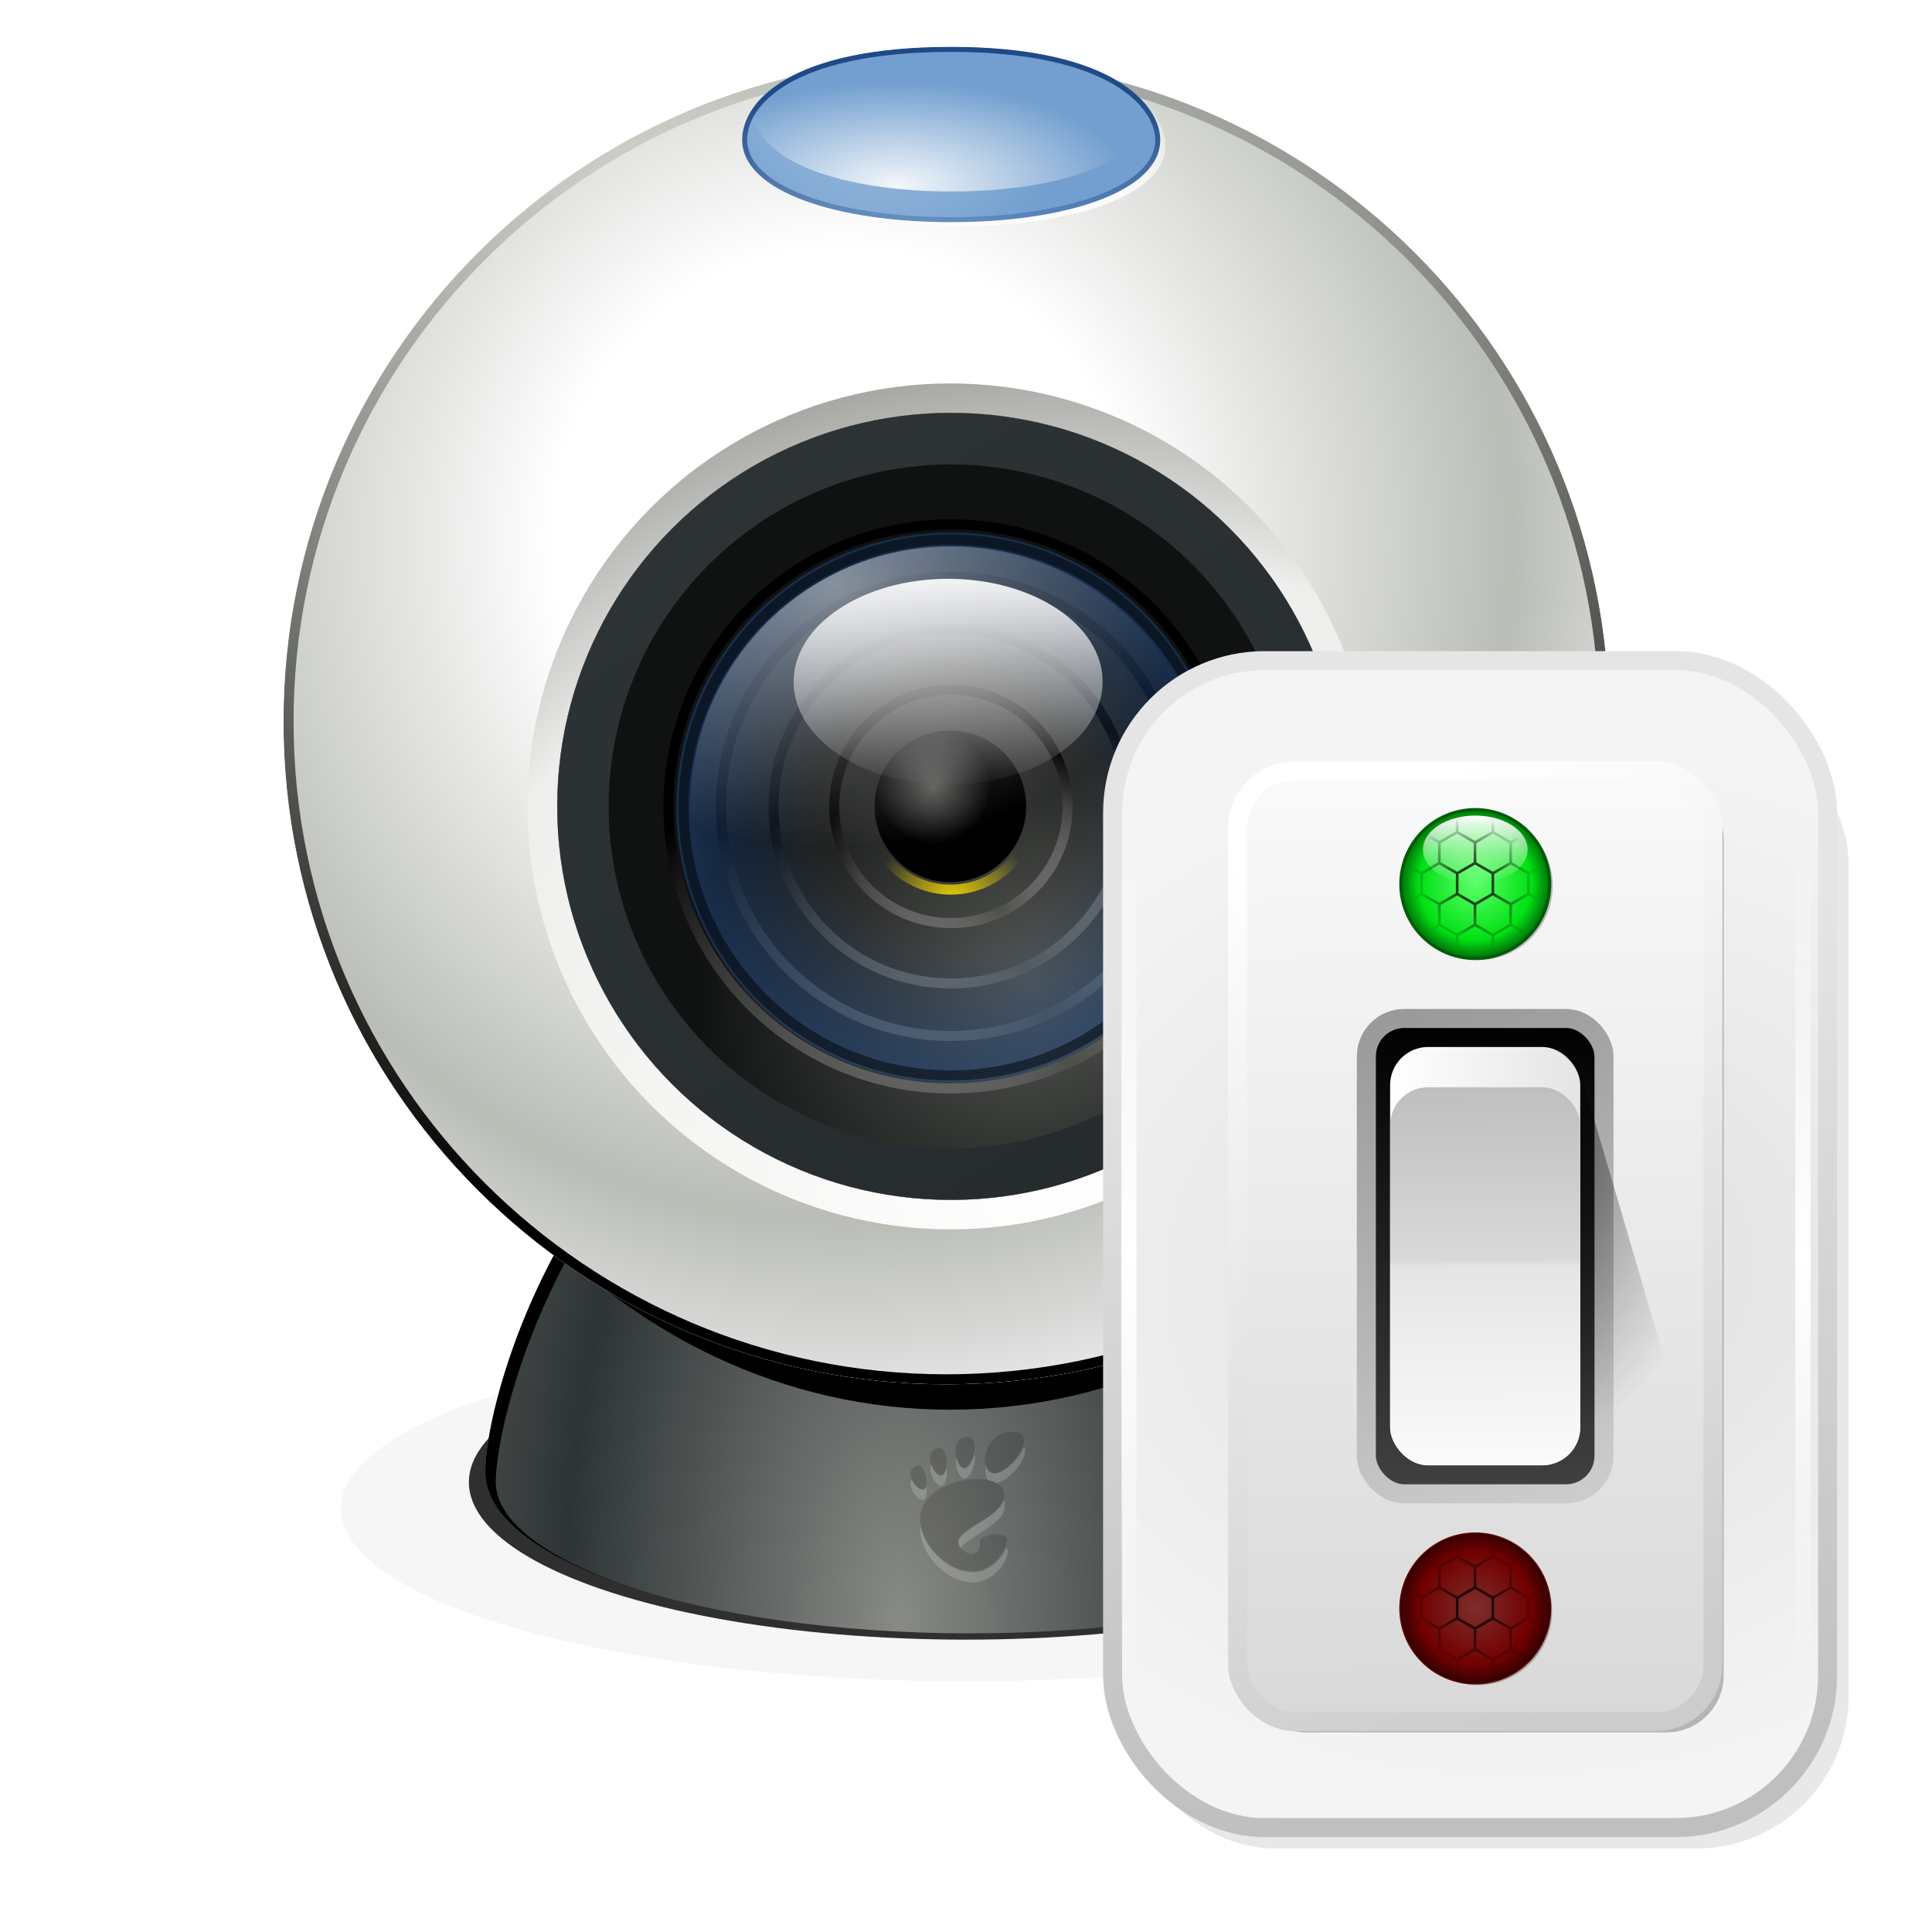 <svg height="256" viewBox="0 0 256 256" width="256" xmlns="http://www.w3.org/2000/svg" xmlns:xlink="http://www.w3.org/1999/xlink">
  <defs>
    <linearGradient id="lg1">
      <stop offset="0" stop-color="#fff"/>
      <stop offset="1" stop-color="#fff" stop-opacity="0"/>
    </linearGradient>
    <linearGradient id="LinearGradientBoxSpecular2" xlink:href="#lg1"/>
    <linearGradient id="linearGradient2835" gradientUnits="userSpaceOnUse" x1="30.209" x2="30.14" y1="29.988" y2="60.024">
      <stop offset="0" stop-color="#fff" stop-opacity="0"/>
      <stop offset=".5" stop-color="#fff"/>
      <stop offset="1" stop-color="#fff" stop-opacity="0"/>
    </linearGradient>
    <linearGradient id="linearGradient4645" gradientUnits="userSpaceOnUse" x1="50.177" x2="50.187" xlink:href="#LinearGradientBoxSpecular2" y1="81.869" y2="75.726"/>
    <filter id="filter4799" color-interpolation-filters="sRGB" height="1.363" width="1.108" x="-.054" y="-.182">
      <feGaussianBlur stdDeviation=".836"/>
    </filter>
    <radialGradient id="radialGradient6304" cx="63.096" cy="53.976" gradientTransform="matrix(.587 -.057 .047 .489 15.294 22.86)" gradientUnits="userSpaceOnUse" r="36.794">
      <stop offset="0" stop-color="#dfdfdf"/>
      <stop offset="1" stop-color="#f4f4f4"/>
    </radialGradient>
    <linearGradient id="LienarGradientOrbHighlight" gradientTransform="matrix(0 1 -1 0 -39.998 140.003)" gradientUnits="userSpaceOnUse" x1="-84.002" x2="-23.516" xlink:href="#lg1" y1="-383.997" y2="-383.998"/>
    <linearGradient id="linearGradient21172" gradientUnits="userSpaceOnUse" x1="43.976" x2="48.246" y1="35.3" y2="65.026">
      <stop offset="0" stop-color="#e5e5e5"/>
      <stop offset="1" stop-color="#bfbfbf"/>
    </linearGradient>
    <filter id="filter21488" color-interpolation-filters="sRGB" height="1.095" width="1.149" x="-.075" y="-.048">
      <feGaussianBlur stdDeviation="1.186"/>
    </filter>
    <filter id="filter22122" color-interpolation-filters="sRGB" height="1.039" width="1.038" x="-.019" y="-.019">
      <feGaussianBlur stdDeviation=".317"/>
    </filter>
    <radialGradient id="radialGradient22356" cx="8.82" cy="288.447" gradientTransform="matrix(.407 0 0 .407 49.188 -85.366)" gradientUnits="userSpaceOnUse" r="6.414">
      <stop offset="0" stop-color="#5cff69"/>
      <stop offset=".757" stop-color="#00e113"/>
      <stop offset="1" stop-color="#007109"/>
    </radialGradient>
    <linearGradient id="linearGradient22358" gradientTransform="matrix(.061 0 0 .163 28.764 -93.97)" gradientUnits="userSpaceOnUse" x1="14.566" x2="53.988" xlink:href="#LienarGradientOrbHighlight" y1="252.099" y2="252.099"/>
    <radialGradient id="radialGradient22360" cx="310.443" cy="-285.631" gradientTransform="matrix(.042 -.024 .026 .047 27.1 72.455)" gradientUnits="userSpaceOnUse" r="483.974">
      <stop offset="0"/>
      <stop offset="1" stop-opacity="0"/>
    </radialGradient>
    <radialGradient id="radialGradient25679" cx="8.82" cy="288.447" gradientTransform="matrix(.407 0 0 .407 49.188 -59.966)" gradientUnits="userSpaceOnUse" r="6.414">
      <stop offset="0" stop-color="#ff5c5c"/>
      <stop offset=".757" stop-color="#e10200"/>
      <stop offset="1" stop-color="#710000"/>
    </radialGradient>
    <linearGradient id="linearGradient25681" gradientTransform="matrix(.061 0 0 .163 54.164 -93.97)" gradientUnits="userSpaceOnUse" x1="14.566" x2="53.988" xlink:href="#LienarGradientOrbHighlight" y1="252.099" y2="252.099"/>
    <filter id="filter26627" color-interpolation-filters="sRGB" height="1.096" width="1.096" x="-.048" y="-.048">
      <feGaussianBlur stdDeviation="1.168"/>
    </filter>
    <linearGradient id="linearGradient1689" gradientUnits="userSpaceOnUse" x1="48.948" x2="49.095" y1="27.981" y2="61.153">
      <stop offset="0" stop-color="#fafafa"/>
      <stop offset="1" stop-color="#d9d9d9"/>
    </linearGradient>
    <linearGradient id="linearGradient1697" gradientUnits="userSpaceOnUse" x1="46.457" x2="59.303" y1="30.39" y2="59.511">
      <stop offset="0" stop-color="#fff"/>
      <stop offset="1" stop-color="#ccc"/>
    </linearGradient>
    <filter id="filter2111" color-interpolation-filters="sRGB" height="1.04" width="1.081" x="-.041" y="-.02">
      <feGaussianBlur stdDeviation=".422"/>
    </filter>
    <linearGradient id="linearGradient16763" gradientUnits="userSpaceOnUse" x1="53.224" x2="53.163" y1="36.711" y2="53.111">
      <stop offset="0"/>
      <stop offset="1" stop-color="#404040"/>
    </linearGradient>
    <linearGradient id="linearGradient16765" gradientUnits="userSpaceOnUse" x1="49.977" x2="56.694" y1="36.316" y2="53.306">
      <stop offset="0" stop-color="#999"/>
      <stop offset="1" stop-color="#ccc"/>
    </linearGradient>
    <linearGradient id="linearGradient16767" gradientUnits="userSpaceOnUse" x1="56.282" x2="49.841" y1="50.322" y2="50.327">
      <stop offset="0" stop-color="#e5e5e5"/>
      <stop offset="1" stop-color="#fff"/>
    </linearGradient>
    <radialGradient id="radialGradient16769" cx="36.917" cy="59.909" gradientTransform="matrix(.874 .001 -.001 1.427 22.937 -44.396)" gradientUnits="userSpaceOnUse" r="7.246">
      <stop offset="0" stop-opacity=".5"/>
      <stop offset="1" stop-opacity="0"/>
    </radialGradient>
    <linearGradient id="linearGradient16771" gradientUnits="userSpaceOnUse" x1="53.074" x2="53.149" y1="39.216" y2="53.713">
      <stop offset="0" stop-color="#bfbfbf"/>
      <stop offset=".415" stop-color="#d9d9d9"/>
      <stop offset=".43" stop-color="#e5e5e5"/>
      <stop offset="1" stop-color="#fff"/>
    </linearGradient>
    <filter id="filter8493" height="1.299" width="1.11" x="-.055" y="-.149">
      <feGaussianBlur stdDeviation=".531"/>
    </filter>
    <filter id="filter8437" height="2.187" width="1.435" x="-.218" y="-.593">
      <feGaussianBlur stdDeviation="2.108"/>
    </filter>
    <clipPath id="clipPath7551">
      <path d="m192 220c0 8.837-19.755 16-44.125 16-24.37 0-44.125-7.163-44.125-16s10.505-48 44.125-48c33.62 0 44.125 39.163 44.125 48z"/>
    </clipPath>
    <radialGradient id="radialGradient7563" cx="141.031" cy="246.059" gradientTransform="matrix(1.041 0 -0 2.286 -5.379 -327.957)" gradientUnits="userSpaceOnUse" r="44.125">
      <stop offset="0" stop-color="#888a85"/>
      <stop offset=".664" stop-color="#2e3436"/>
      <stop offset="1" stop-color="#555753"/>
    </radialGradient>
    <filter id="filter7559" height="1.163" width="1.122" x="-.061" y="-.082">
      <feGaussianBlur stdDeviation="1.812"/>
    </filter>
    <filter id="filter7738" height="1.134" width="1.134" x="-.067" y="-.067">
      <feGaussianBlur stdDeviation="3.697"/>
    </filter>
    <clipPath id="clipPath5572">
      <path d="m216 146c0 38.64-31.36 70-70 70-38.64 0-70-31.36-70-70s31.36-70 70-70c38.64 0 70 31.36 70 70z"/>
    </clipPath>
    <radialGradient id="radialGradient4165" cx="135.08" cy="127.087" gradientTransform="matrix(1.268 0 0 1.284 -36.264 -36.139)" gradientUnits="userSpaceOnUse" r="70">
      <stop offset="0" stop-color="#fff"/>
      <stop offset=".345" stop-color="#fff"/>
      <stop offset=".797" stop-color="#babdb6"/>
      <stop offset="1" stop-color="#e3e3e3"/>
    </radialGradient>
    <radialGradient id="radialGradient5785" cx="157.733" cy="99.115" gradientTransform="matrix(1.444 0 0 .64 -69.983 27.691)" gradientUnits="userSpaceOnUse" r="22.994" xlink:href="#LinearGradientBoxSpecular2"/>
    <filter id="filter5751-2" color-interpolation-filters="sRGB" height="1.114" width="1.048" x="-.024" y="-.057">
      <feGaussianBlur stdDeviation=".437"/>
    </filter>
    <radialGradient id="radialGradient5590" cx="120.544" cy="88.724" gradientTransform="matrix(-3.091 -0 0 -1.483 493.113 220.341)" gradientUnits="userSpaceOnUse" r="73.86">
      <stop offset="0" stop-color="#d3d7cf"/>
      <stop offset="1"/>
    </radialGradient>
    <filter id="filter8599" height="1.069" width="1.069" x="-.034" y="-.034">
      <feGaussianBlur stdDeviation="1.569"/>
    </filter>
    <linearGradient id="linearGradient4410" gradientTransform="matrix(8.01 0 0 4.281 -81.523 -52.829)" gradientUnits="userSpaceOnUse" x1="20.875" x2="20.875" xlink:href="#LinearGradientBoxSpecular2" y1="17.083" y2="19.085"/>
    <radialGradient id="radialGradient7758" cx="54.249" cy="18.849" gradientTransform="matrix(2.294 0 0 2.07 -68.828 -20.624)" gradientUnits="userSpaceOnUse" r="8.662">
      <stop offset="0" stop-color="#fff"/>
      <stop offset=".7" stop-color="#eeeeec"/>
      <stop offset="1" stop-color="#888a85"/>
    </radialGradient>
    <filter id="filter4333-3" color-interpolation-filters="sRGB" height="1.094" width="1.094" x="-.047" y="-.047">
      <feGaussianBlur stdDeviation=".34"/>
    </filter>
    <filter id="filter4727" height="1.101" width="1.101" x="-.05" y="-.05">
      <feGaussianBlur stdDeviation=".364"/>
    </filter>
    <linearGradient id="linearGradient7760" gradientUnits="userSpaceOnUse" x1="59.522" x2="47.752" y1="22.272" y2="2.663">
      <stop offset="0" stop-color="#24292b"/>
      <stop offset="1" stop-color="#2e3436"/>
    </linearGradient>
    <radialGradient id="radialGradient7762" cx="55.376" cy="18.595" gradientTransform="matrix(.869 -.502 .471 .817 -1.668 28.151)" gradientUnits="userSpaceOnUse" r="8.662">
      <stop offset="0" stop-color="#555753"/>
      <stop offset="1" stop-color="#101212"/>
    </radialGradient>
    <radialGradient id="radialGradient4276" cx="49.52" cy="3.208" gradientTransform="matrix(1.708 0 0 1.368 -35.064 -1.181)" gradientUnits="userSpaceOnUse" r="8.853">
      <stop offset="0" stop-color="#fff" stop-opacity=".051"/>
      <stop offset="1"/>
    </radialGradient>
    <radialGradient id="radialGradient7770" cx="51.187" cy="8.848" gradientUnits="userSpaceOnUse" r="6.54">
      <stop offset="0" stop-color="#555753"/>
      <stop offset="1"/>
    </radialGradient>
    <radialGradient id="radialGradient7772" cx="32.312" cy="31" gradientUnits="userSpaceOnUse" r="2.563">
      <stop offset="0" stop-color="#204a87" stop-opacity="0"/>
      <stop offset=".5" stop-color="#204a87" stop-opacity="0"/>
      <stop offset="1" stop-color="#204a87"/>
    </radialGradient>
    <radialGradient id="radialGradient7774" cx="33.612" cy="28.487" gradientUnits="userSpaceOnUse" r="2.043">
      <stop offset="0" stop-color="#edd400"/>
      <stop offset="1" stop-color="#edd400" stop-opacity="0"/>
    </radialGradient>
    <radialGradient id="radialGradient7778" cx="30.95" cy="28.008" gradientTransform="matrix(1.342 0 0 .998 -10.41 .779)" gradientUnits="userSpaceOnUse" r="2.688" xlink:href="#LinearGradientBoxSpecular2"/>
    <linearGradient id="linearGradient7780" gradientUnits="userSpaceOnUse" x1="20.875" x2="20.875" xlink:href="#LinearGradientBoxSpecular2" y1="16.861" y2="19.122"/>
    <linearGradient id="linearGradient7776" gradientUnits="userSpaceOnUse" x1="20.875" x2="20.875" xlink:href="#LinearGradientBoxSpecular2" y1="17.083" y2="19.868"/>
    <clipPath id="clipPath5635">
      <path d="m166.747 67.827c0 5.092-9.294 8.173-20.747 8.173s-20.747-3.081-20.747-8.173c0-3.722 4.656-9.224 20.747-9.224s20.747 5.776 20.747 9.224z"/>
    </clipPath>
    <radialGradient id="radialGradient5673" cx="138.624" cy="63.198" gradientTransform="matrix(1 0 0 1.392 0 -31.415)" gradientUnits="userSpaceOnUse" r="20.747">
      <stop offset="0" stop-color="#a7c3e1"/>
      <stop offset="1" stop-color="#729fcf"/>
    </radialGradient>
    <radialGradient id="radialGradient5836" cx="139.762" cy="65.013" gradientTransform="matrix(1.118 0 0 .513 -15.649 39.574)" gradientUnits="userSpaceOnUse" r="20.747">
      <stop offset="0" stop-color="#f3f7fb"/>
      <stop offset="1" stop-color="#729fcf"/>
    </radialGradient>
    <filter id="filter5867" height="1.141" width="1.063" x="-.032" y="-.071">
      <feGaussianBlur stdDeviation=".516"/>
    </filter>
    <linearGradient id="linearGradient5665" gradientUnits="userSpaceOnUse" x1="139.621" x2="139.621" y1="63.654" y2="80.855">
      <stop offset="0" stop-color="#204a87"/>
      <stop offset="1" stop-color="#204a87" stop-opacity="0"/>
    </linearGradient>
    <filter id="filter5647" height="1.179" width="1.075" x="-.038" y="-.09">
      <feGaussianBlur stdDeviation=".442"/>
    </filter>
  </defs>
  <g transform="matrix(5.039 0 0 5.039 -341.711 20.859)">
    <ellipse cx="15.338" cy="27.468" fill-rule="evenodd" filter="url(#filter8493)" opacity=".898" rx="11.632" ry="4.264" transform="matrix(1.124 0 0 .971 75.978 8.165)"/>
    <ellipse cx="15.338" cy="27.468" fill-rule="evenodd" filter="url(#filter8437)" opacity=".189" rx="11.632" ry="4.264" transform="matrix(1.414 0 0 1.064 71.537 6.307)"/>
    <g clip-path="url(#clipPath7551)" enable-background="new" transform="matrix(.289 0 0 .265 50.59 -23.729)">
      <path d="m192 220c0 8.837-19.755 16-44.125 16-24.37 0-44.125-7.163-44.125-16s10.505-48 44.125-48c33.62 0 44.125 39.163 44.125 48z" fill="url(#radialGradient7563)"/>
      <path d="m190.703 221c0 8.837-18.459 16-42.828 16-24.37 0-44.125-7.163-44.125-16s10.505-49 44.125-49c33.62 0 42.828 40.163 42.828 49z" fill="none" filter="url(#filter7559)" stroke="#000" stroke-width="1.915"/>
      <path d="m212 146c0 36.432-29.568 66-66 66-36.432 0-66-29.568-66-66s29.568-66 66-66c36.432 0 66 29.568 66 66z" fill-rule="evenodd" filter="url(#filter7738)" transform="matrix(.833 0 0 1.013 24.417 -.95)"/>
    </g>
    <g clip-path="url(#clipPath5572)" enable-background="new" transform="matrix(.249 0 0 .249 56.344 -21.521)">
      <path d="m216 146c0 38.64-31.36 70-70 70-38.64 0-70-31.36-70-70s31.36-70 70-70c38.64 0 70 31.36 70 70z" fill="url(#radialGradient4165)" fill-rule="evenodd"/>
      <path d="m168.004 85.362c0 5.4-9.858 8.668-22.004 8.668s-22.004-3.268-22.004-8.668c0-3.948 4.938-9.783 22.004-9.783s22.004 6.126 22.004 9.783z" fill="url(#radialGradient5785)" fill-rule="evenodd" filter="url(#filter5751-2)" transform="matrix(1 0 0 .982 1.125 1.36)"/>
      <path d="m216 146c0 38.64-31.36 70-70 70-38.64 0-70-31.36-70-70s31.36-70 70-70c38.64 0 70 31.36 70 70z" fill="none" filter="url(#filter8599)" stroke="url(#radialGradient5590)" stroke-width="2.121"/>
    </g>
    <ellipse cx="85.686" cy="26.646" fill="url(#linearGradient4410)" fill-rule="evenodd" rx="10.013" ry="5.352" transform="matrix(.966 -.259 .259 .966 0 0)"/>
    <g enable-background="new" transform="matrix(.345 0 0 .345 42.442 -33.995)">
      <circle cx="53.135" cy="11.014" fill="url(#radialGradient7758)" fill-rule="evenodd" r="8.662" transform="matrix(3.723 0 0 3.722 -51.835 107.009)"/>
      <circle cx="53.135" cy="11.014" fill-rule="evenodd" filter="url(#filter4333-3)" r="8.662" transform="matrix(3.465 0 0 3.463 -38.089 109.857)"/>
      <circle cx="53.135" cy="11.014" fill="#eeeeec" fill-rule="evenodd" filter="url(#filter4727)" r="8.662" transform="matrix(3.465 0 0 3.463 -38.089 109.857)"/>
      <circle cx="53.135" cy="11.014" fill="url(#linearGradient7760)" fill-rule="evenodd" r="8.662" transform="matrix(3.465 0 0 3.463 -38.089 109.857)"/>
      <circle cx="53.135" cy="11.014" fill="url(#radialGradient7762)" fill-rule="evenodd" r="8.662" transform="matrix(3.01 0 0 3.009 -13.936 114.861)"/>
      <circle cx="53.135" cy="11.014" fill="none" r="8.662" stroke="url(#radialGradient4276)" stroke-width=".747" transform="matrix(-1.027 0 0 -1.027 200.589 159.311)"/>
      <circle cx="53.135" cy="11.014" fill="none" r="8.662" stroke="url(#radialGradient4276)" stroke-width=".309" transform="matrix(-2.483 0 0 -2.482 277.931 175.336)"/>
      <circle cx="53.135" cy="11.014" fill="none" r="8.662" stroke="url(#radialGradient4276)" stroke-width=".38" transform="matrix(-2.021 0 0 -2.02 253.386 170.25)"/>
      <circle cx="53.135" cy="11.014" fill="none" r="8.662" stroke="url(#radialGradient4276)" stroke-width=".492" transform="matrix(-1.559 0 0 -1.558 228.841 165.164)"/>
      <circle cx="53.135" cy="11.014" fill="url(#radialGradient7770)" fill-rule="evenodd" r="8.662" transform="matrix(.667 0 0 .667 110.534 140.652)"/>
      <circle cx="32.312" cy="31" fill="url(#radialGradient7772)" fill-rule="evenodd" opacity=".482" r="2.688" transform="matrix(7.774 0 0 7.798 -105.205 -93.655)"/>
      <circle cx="33.562" cy="26" fill="none" r="2.125" stroke="url(#radialGradient7774)" stroke-miterlimit="10" stroke-width=".257" transform="matrix(2.982 0 0 2.982 45.926 70.475)"/>
      <circle cx="32.312" cy="31" fill="url(#radialGradient7778)" fill-rule="evenodd" opacity=".482" r="2.688" transform="matrix(7.386 0 0 7.409 -92.663 -81.587)"/>
      <circle cx="20.875" cy="18.562" fill="url(#linearGradient7780)" fill-rule="evenodd" opacity=".535" r="1.25" transform="matrix(6.459 0 0 -3.372 10.99 225.458)"/>
      <circle cx="32.312" cy="31" fill="none" opacity=".482" r="2.688" stroke="#000" stroke-width=".101" transform="matrix(7.574 0 0 7.597 -98.726 -87.423)"/>
      <circle cx="20.875" cy="18.562" fill="url(#linearGradient7776)" fill-rule="evenodd" r="1.25" transform="matrix(9.421 0 0 6.281 -50.857 21.918)"/>
    </g>
    <g clip-path="url(#clipPath5635)" enable-background="new" transform="matrix(.265 0 0 .265 54.136 -18.437)">
      <path d="m166.747 67.827c0 5.092-9.294 8.173-20.747 8.173s-20.747-3.081-20.747-8.173c0-3.722 4.656-9.224 20.747-9.224s20.747 5.776 20.747 9.224z" fill="url(#radialGradient5673)" fill-rule="evenodd"/>
      <path d="m165.545 65.282c0 5.136-8.756 8.244-19.545 8.244s-19.545-3.108-19.545-8.244c0-3.754 4.387-9.304 19.545-9.304s19.545 5.826 19.545 9.304z" fill="url(#radialGradient5836)" fill-rule="evenodd" filter="url(#filter5867)" transform="matrix(1 0 0 .969 0 1.709)"/>
      <path d="m166.747 67.827c0 5.092-9.294 8.173-20.747 8.173s-20.747-3.081-20.747-8.173c0-3.722 4.656-9.224 20.747-9.224s20.747 5.776 20.747 9.224z" fill="none" filter="url(#filter5647)" stroke="url(#linearGradient5665)"/>
    </g>
    <g enable-background="new" opacity=".156" transform="matrix(.031 0 0 .031 91.757 33.512)">
      <path d="m86.068 0c-24.602 0-29.217 35.041-15.377 35.041 13.838 0 39.98-35.041 15.377-35.041z"/>
      <path d="m45.217 30.699c7.369.45 15.454-28.122 1.604-26.325-13.845 1.797-8.976 25.875-1.604 26.325z"/>
      <path d="m11.445 48.453c5.241-2.307.675-24.872-8.237-18.718-8.908 6.155 2.996 21.024 8.237 18.718z"/>
      <path d="m26.212 36.642c6.239-1.272 6.581-26.864-4.545-22.273-11.128 4.592-1.689 23.547 4.545 22.273z"/>
      <path d="m58.791 93.913c1.107 8.454-6.202 12.629-13.36 7.179-22.787-17.349 37.729-26.004 33.74-49.706-3.311-19.674-63.676-13.617-70.55 17.167-4.653 20.821 19.153 49.707 43.993 49.707 12.22 0 26.315-11.034 28.952-25.012 2.014-10.659-23.699-6.388-22.775.665z"/>
    </g>
    <path d="m94.742 33.893c-.109.316-.516.711-.777.711-.122 0-.195-.091-.223-.215-.032.158-.011.308.058.397.086.017.159.04.223.074.349-.069.875-.702.719-.967zm-1.306.182c-.042.205-.154.404-.265.397-.096-.006-.174-.14-.207-.298-.054.238.057.553.207.562.162.01.327-.421.265-.661zm-1.133.289c-.091.226.118.594.273.562.105-.021.154-.265.124-.463-.02.105-.065.186-.124.198-.101.021-.221-.128-.273-.298zm-.513.405c-.137.216.176.586.322.521.075-.033.085-.196.05-.347-.011.039-.023.071-.05.083-.094.041-.254-.097-.322-.256zm2.414.546c-.184.55-1.455.822-1.133 1.249.236-.336 1.25-.631 1.158-1.182-.004-.024-.016-.045-.025-.066zm-2.183.653c-.099.646.624 1.505 1.381 1.505.382 0 .827-.34.91-.777.012-.062-.003-.108-.041-.141-.135.374-.524.653-.868.653-.659 0-1.292-.646-1.381-1.24z" fill="#fff" opacity=".176"/>
  </g>
  <g transform="matrix(3.779 0 0 3.779 -3.964 -3.964)">
    <rect filter="url(#filter21488)" height="59.788" opacity=".3" ry="8" transform="matrix(.667 0 0 .667 6.942 9.768)" width="38.134" x="50.208" y="24.314"/>
    <rect fill="url(#radialGradient6304)" height="40.917" ry="5.333" stroke="url(#linearGradient21172)" stroke-linecap="round" stroke-linejoin="bevel" stroke-width=".667" width="25.07" x="40.061" y="24.214"/>
    <path d="m40.631 29.607v30.325zm23.636 0v30.325z" fill="none" stroke="url(#linearGradient2835)" stroke-width=".533"/>
    <path d="m86.755 71.473v3.043c0 4.432-3.568 8-8 8h-21.076c-4.432 0-7.241-3.634-8-8v-3.043z" fill="url(#linearGradient4645)" filter="url(#filter4799)" transform="matrix(.667 0 0 .667 6.942 9.768)"/>
    <rect filter="url(#filter2111)" height="50" opacity=".5" rx="3" transform="matrix(.667 0 0 .667 15.325 9.768)" width="25" x="44.208" y="27.997"/>
    <rect fill="url(#linearGradient1689)" height="33.333" rx="2" stroke="url(#linearGradient1697)" stroke-linecap="round" stroke-linejoin="bevel" stroke-width=".667" width="16.667" x="44.445" y="28.08"/>
    <circle cx="34.194" cy="52.684" fill="#111" filter="url(#filter26627)" opacity=".5" r="29.201" transform="matrix(.089 0 0 .089 49.853 27.424)"/>
    <circle cx="52.778" cy="32.047" fill="url(#radialGradient22356)" r="2.611" stroke="#005c08" stroke-width=".108"/>
    <ellipse cx="30.839" cy="-52.778" fill="url(#linearGradient22358)" rx="1.193" ry="1.834" transform="rotate(90)"/>
    <path d="m39.291 78.301v-7.602l6.584-3.801 6.584 3.801v7.602l-6.584 3.801zm6.584-11.403v-7.602l6.584-3.801 6.584 3.801v7.602l-6.584 3.801zm6.584-11.403v-7.602l6.584-3.801 6.584 3.801v7.602l-6.584 3.801zm-26.335 22.806v-7.602l6.584-3.801 6.584 3.801v7.602l-6.584 3.801zm6.584-11.403v-7.602l6.584-3.801 6.584 3.801v7.602l-6.584 3.801zm6.584-11.403v-7.602l6.584-3.801 6.584 3.801v7.602l-6.584 3.801zm6.584-11.403v-7.602l6.584-3.801 6.584 3.801v7.602l-6.584 3.801zm-32.918 34.21v-7.602l6.584-3.801 6.584 3.801v7.602l-6.584 3.801zm6.584-11.403v-7.602l6.584-3.801 6.584 3.801v7.602l-6.584 3.801zm6.584-11.403v-7.602l6.584-3.801 6.584 3.801v7.602l-6.584 3.801zm6.584-11.403v-7.602l6.584-3.801 6.584 3.801v7.602l-6.584 3.801zm6.584-11.403v-7.602l6.584-3.801 6.584 3.801v7.602l-6.584 3.801zm-32.918 34.21v-7.602l6.584-3.801 6.584 3.801v7.602l-6.584 3.801zm6.584-11.403v-7.602l6.584-3.801 6.584 3.801v7.602l-6.584 3.801zm6.584-11.403v-7.602l6.584-3.801 6.584 3.801v7.602l-6.584 3.801zm6.584-11.403v-7.602l6.584-3.801 6.584 3.801v7.602l-6.584 3.801zm-26.335 22.806v-7.602l6.584-3.801 6.584 3.801v7.602l-6.584 3.801zm6.584-11.403v-7.602l6.584-3.801 6.584 3.801v7.602l-6.584 3.801zm6.584-11.403v-7.602l6.584-3.801 6.584 3.801v7.602l-6.584 3.801zm0 0v-7.602l6.584-3.801 6.584 3.801v7.602l-6.584 3.801z" style="fill:none;stroke-width:.974;stroke-linecap:round;stroke-linejoin:bevel;stroke:url(#radialGradient22360);filter:url(#filter22122)" transform="matrix(.095 0 0 .095 49.661 27.121)"/>
    <circle cx="33.946" cy="52.932" filter="url(#filter26627)" opacity=".5" r="29.201" transform="matrix(.089 0 0 .089 49.853 52.824)"/>
    <circle cx="52.778" cy="57.447" fill="url(#radialGradient25679)" r="2.611" stroke="#5c0000" stroke-width=".108"/>
    <ellipse cx="56.239" cy="-52.778" fill="url(#linearGradient25681)" rx="1.193" ry="1.834" transform="rotate(90)"/>
    <path d="m39.291 78.301v-7.602l6.584-3.801 6.584 3.801v7.602l-6.584 3.801zm6.584-11.403v-7.602l6.584-3.801 6.584 3.801v7.602l-6.584 3.801zm6.584-11.403v-7.602l6.584-3.801 6.584 3.801v7.602l-6.584 3.801zm-26.335 22.806v-7.602l6.584-3.801 6.584 3.801v7.602l-6.584 3.801zm6.584-11.403v-7.602l6.584-3.801 6.584 3.801v7.602l-6.584 3.801zm6.584-11.403v-7.602l6.584-3.801 6.584 3.801v7.602l-6.584 3.801zm6.584-11.403v-7.602l6.584-3.801 6.584 3.801v7.602l-6.584 3.801zm-32.918 34.21v-7.602l6.584-3.801 6.584 3.801v7.602l-6.584 3.801zm6.584-11.403v-7.602l6.584-3.801 6.584 3.801v7.602l-6.584 3.801zm6.584-11.403v-7.602l6.584-3.801 6.584 3.801v7.602l-6.584 3.801zm6.584-11.403v-7.602l6.584-3.801 6.584 3.801v7.602l-6.584 3.801zm6.584-11.403v-7.602l6.584-3.801 6.584 3.801v7.602l-6.584 3.801zm-32.918 34.21v-7.602l6.584-3.801 6.584 3.801v7.602l-6.584 3.801zm6.584-11.403v-7.602l6.584-3.801 6.584 3.801v7.602l-6.584 3.801zm6.584-11.403v-7.602l6.584-3.801 6.584 3.801v7.602l-6.584 3.801zm6.584-11.403v-7.602l6.584-3.801 6.584 3.801v7.602l-6.584 3.801zm-26.335 22.806v-7.602l6.584-3.801 6.584 3.801v7.602l-6.584 3.801zm6.584-11.403v-7.602l6.584-3.801 6.584 3.801v7.602l-6.584 3.801zm6.584-11.403v-7.602l6.584-3.801 6.584 3.801v7.602l-6.584 3.801zm0 0v-7.602l6.584-3.801 6.584 3.801v7.602l-6.584 3.801z" style="fill:none;stroke-width:.974;stroke-linecap:round;stroke-linejoin:bevel;filter:url(#filter22122);stroke:url(#radialGradient22360)" transform="matrix(.095 0 0 .095 49.661 52.521)"/>
    <ellipse cx="52.778" cy="57.447" opacity=".5" rx="2.611" ry="2.611"/>
    <rect fill="url(#linearGradient16763)" height="16.667" rx="1.333" stroke="url(#linearGradient16765)" stroke-linecap="round" stroke-linejoin="bevel" stroke-width=".667" width="8.333" x="48.958" y="36.76"/>
    <path d="m56.641 39.262 3.025 10.309-5.612 4.969-4.178-8.87.023-6.453z" fill="url(#radialGradient16769)"/>
    <rect fill="url(#linearGradient16767)" height="14.667" rx="1.333" width="6.667" x="49.792" y="37.76"/>
    <rect fill="url(#linearGradient16771)" height="13.256" rx="1.333" width="6.667" x="49.792" y="39.172"/>
  </g>
</svg>

